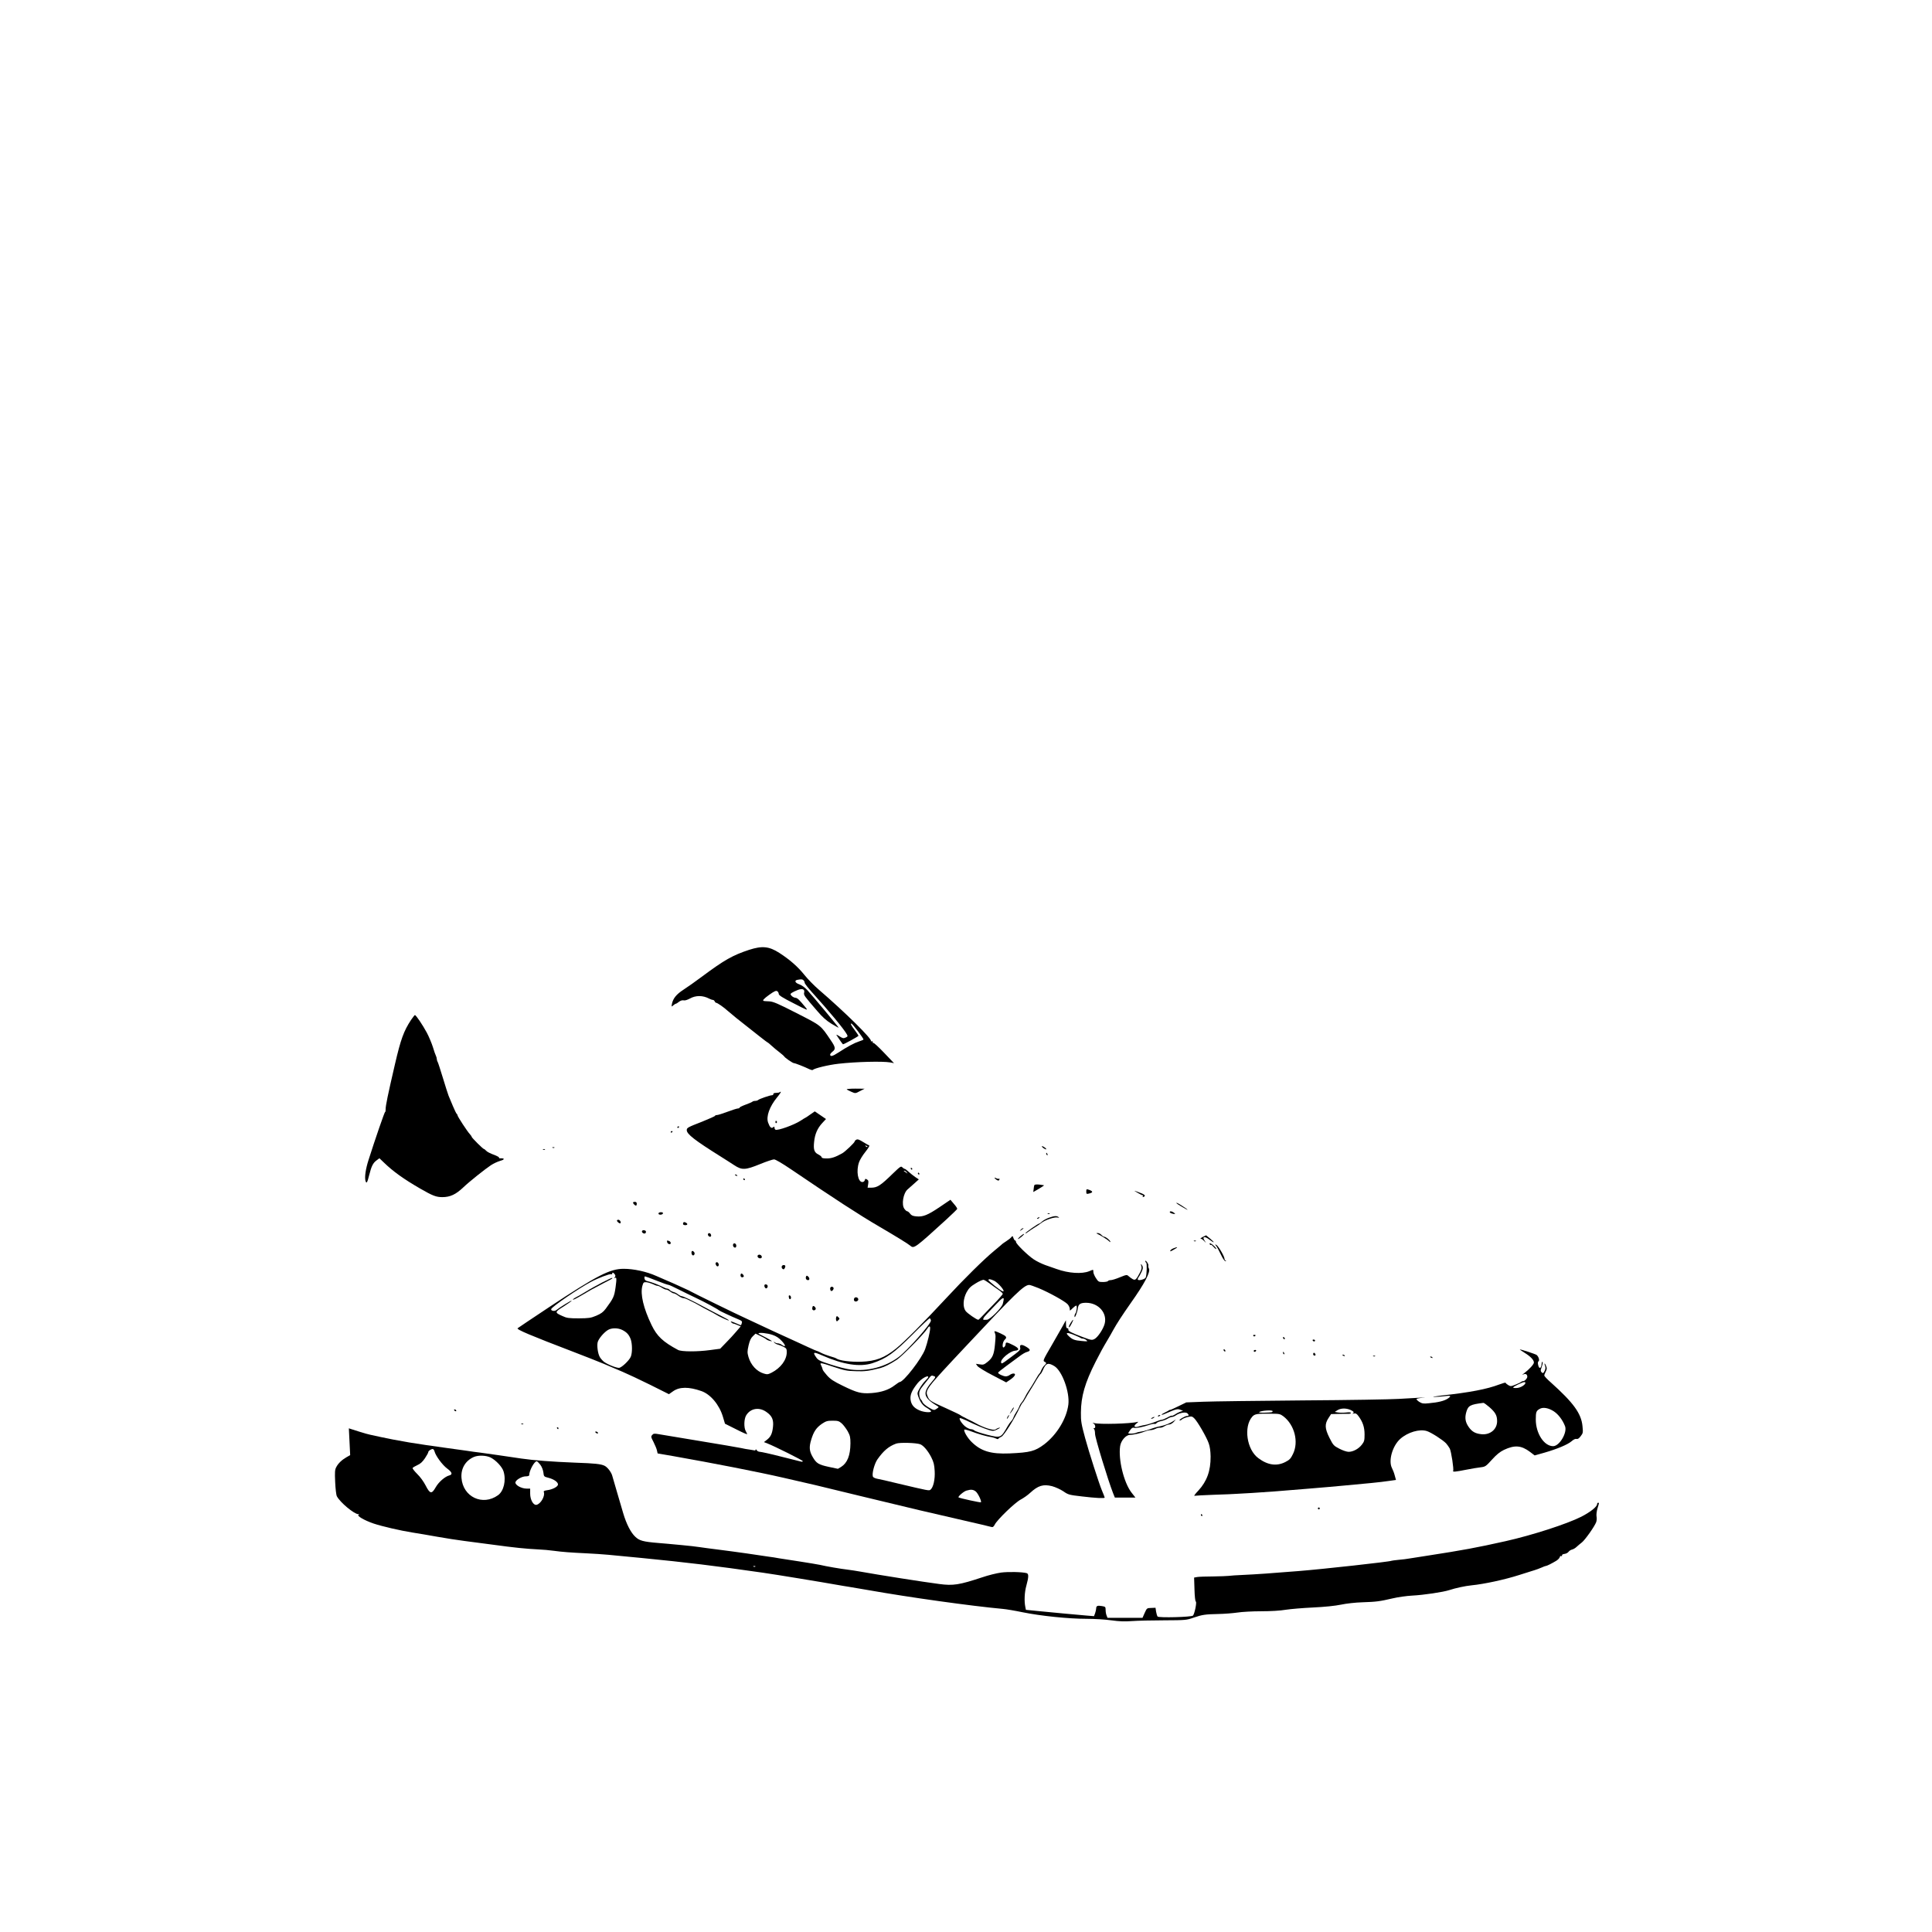 <?xml version="1.0" standalone="no"?>
<!DOCTYPE svg PUBLIC "-//W3C//DTD SVG 20010904//EN"
 "http://www.w3.org/TR/2001/REC-SVG-20010904/DTD/svg10.dtd">
<svg version="1.0" xmlns="http://www.w3.org/2000/svg"
 width="2048pt" height="2048pt" viewBox="0 0 2048 2048"
 preserveAspectRatio="xMidYMid meet">

<g transform="translate(0,2048) scale(0.1,-0.1)"
fill="#000000" stroke="none">
<path d="M7940 10411 c-173 -57 -263 -108 -494 -280 -72 -54 -163 -118 -202
-143 -74 -48 -109 -91 -121 -149 -6 -33 -6 -34 14 -16 11 9 23 17 27 17 4 0
20 9 34 21 16 12 34 18 48 15 13 -4 39 4 67 19 62 35 137 35 205 -1 15 -8 33
-14 40 -14 7 0 15 -7 18 -15 4 -8 10 -15 16 -15 12 0 83 -49 124 -87 18 -15
58 -49 90 -75 212 -168 326 -258 330 -258 3 0 22 -15 42 -34 20 -19 58 -50 84
-70 25 -20 48 -39 50 -43 5 -14 91 -73 105 -73 13 0 110 -38 165 -65 15 -7 29
-10 33 -7 18 18 167 54 275 66 185 21 465 28 546 14 l41 -8 -105 110 c-57 60
-108 107 -113 104 -5 -3 -8 0 -7 8 2 7 -4 12 -12 10 -8 -2 -12 0 -8 3 17 18
-276 307 -553 545 -48 41 -117 112 -153 157 -69 86 -156 162 -265 232 -109 70
-182 77 -321 32z m578 -323 c7 -7 12 -18 12 -26 0 -8 35 -53 78 -101 177 -195
342 -394 370 -447 10 -18 8 -23 -15 -33 -22 -10 -31 -8 -65 14 -22 15 -36 20
-31 13 22 -36 66 -98 69 -98 12 0 164 84 164 90 0 4 -18 32 -40 61 -37 49 -47
69 -35 69 11 0 135 -164 128 -170 -4 -4 -26 -13 -48 -20 -47 -15 -124 -56
-217 -117 -63 -41 -88 -47 -88 -21 0 5 11 19 25 30 35 27 32 47 -18 120 -109
162 -99 154 -362 288 -199 102 -249 123 -290 125 -28 1 -53 3 -57 4 -21 3 -2
24 58 67 52 37 70 45 83 37 9 -6 16 -19 16 -29 0 -14 38 -39 157 -99 153 -79
156 -80 128 -45 -67 82 -86 101 -108 103 -13 1 -30 10 -40 20 -16 18 -16 20 2
33 11 7 39 21 63 30 50 19 77 7 67 -30 -6 -24 3 -36 139 -193 56 -66 97 -102
152 -136 41 -25 75 -43 75 -41 0 6 -274 335 -331 397 -26 29 -60 53 -84 62
-46 15 -58 41 -23 48 42 8 54 7 66 -5z"/>
<path d="M4357 9668 c-77 -117 -109 -205 -170 -468 -76 -327 -100 -444 -99
-478 0 -18 -2 -31 -5 -28 -5 5 -106 -289 -177 -512 -30 -94 -42 -178 -32 -218
10 -37 20 -21 40 61 23 92 40 127 77 154 l31 23 47 -45 c98 -95 211 -176 386
-277 132 -76 169 -90 234 -90 83 0 143 28 224 105 58 56 231 194 292 234 28
18 69 37 93 44 43 11 56 26 25 28 -10 1 -21 1 -25 0 -5 0 -8 3 -8 8 0 5 -15
14 -32 21 -66 25 -96 40 -108 55 -7 8 -16 15 -20 15 -10 0 -130 120 -130 129
0 4 -8 16 -18 27 -28 29 -132 189 -132 201 0 6 -4 13 -8 15 -4 2 -23 39 -41
83 -18 44 -39 94 -46 110 -7 17 -33 100 -59 185 -26 85 -51 163 -56 172 -6 10
-10 25 -10 33 0 8 -4 23 -9 33 -5 9 -20 51 -32 92 -13 41 -42 111 -65 154 -43
80 -114 186 -126 186 -3 0 -22 -24 -41 -52z"/>
<path d="M8976 8932 c5 -5 28 -16 50 -26 41 -18 42 -18 90 8 l49 25 -99 1
c-55 0 -96 -4 -90 -8z"/>
<path d="M8266 8903 c-4 -5 -22 -8 -39 -8 -20 0 -31 -5 -29 -13 1 -6 -6 -12
-15 -12 -21 0 -135 -39 -147 -51 -6 -5 -19 -9 -31 -9 -12 0 -25 -4 -30 -9 -6
-5 -38 -19 -72 -31 -35 -13 -63 -27 -63 -31 0 -5 -8 -9 -17 -9 -10 0 -60 -16
-111 -35 -51 -19 -101 -35 -112 -35 -11 0 -20 -4 -20 -8 0 -4 -62 -32 -137
-62 -154 -60 -163 -65 -163 -90 0 -42 84 -107 360 -280 47 -29 111 -71 144
-92 81 -53 116 -52 273 12 68 28 135 50 148 50 16 0 87 -42 183 -107 445 -302
719 -481 937 -608 178 -104 306 -183 326 -201 37 -33 52 -21 383 281 60 55
111 105 113 110 1 6 -14 30 -35 53 l-37 44 -115 -78 c-128 -86 -176 -105 -247
-98 -36 3 -52 10 -66 29 -10 14 -24 25 -30 25 -7 0 -20 12 -30 26 -33 44 -12
166 34 206 11 9 42 37 69 61 l50 45 -38 25 c-20 14 -52 39 -70 56 -18 17 -37
31 -42 31 -5 0 -16 7 -25 16 -14 15 -22 9 -98 -64 -133 -130 -167 -152 -234
-152 l-36 0 6 38 c5 30 3 40 -12 49 -16 10 -20 9 -24 -8 -3 -11 -14 -19 -26
-19 -47 0 -67 118 -35 209 8 25 38 74 67 110 28 35 47 66 42 68 -6 2 -35 19
-65 37 -41 26 -58 32 -72 25 -10 -5 -18 -14 -18 -19 0 -12 -101 -108 -131
-125 -73 -41 -115 -55 -165 -55 -36 0 -54 4 -54 13 0 6 -15 19 -33 28 -45 22
-56 51 -47 134 8 83 35 145 87 201 l39 42 -60 41 -59 40 -49 -34 c-26 -19 -50
-35 -53 -35 -2 0 -23 -13 -47 -29 -70 -46 -246 -109 -268 -96 -6 3 -10 13 -10
22 0 12 -3 13 -15 3 -18 -15 -35 0 -53 51 -22 64 15 168 95 266 25 30 43 57
40 59 -2 2 -7 1 -11 -3z m929 -581 c-3 -3 -11 0 -18 7 -9 10 -8 11 6 5 10 -3
15 -9 12 -12z m416 -269 c13 -17 13 -17 -6 -3 -11 8 -22 16 -24 17 -2 2 0 3 6
3 6 0 17 -8 24 -17z"/>
<path d="M8220 8584 c0 -8 5 -12 10 -9 6 4 8 11 5 16 -9 14 -15 11 -15 -7z"/>
<path d="M7180 8529 c0 -5 5 -7 10 -4 6 3 10 8 10 11 0 2 -4 4 -10 4 -5 0 -10
-5 -10 -11z"/>
<path d="M7110 8479 c0 -5 5 -7 10 -4 6 3 10 8 10 11 0 2 -4 4 -10 4 -5 0 -10
-5 -10 -11z"/>
<path d="M11060 8310 c14 -10 27 -16 30 -13 6 6 -30 33 -44 33 -6 0 0 -9 14
-20z"/>
<path d="M5858 8313 c7 -3 16 -2 19 1 4 3 -2 6 -13 5 -11 0 -14 -3 -6 -6z"/>
<path d="M5758 8293 c7 -3 16 -2 19 1 4 3 -2 6 -13 5 -11 0 -14 -3 -6 -6z"/>
<path d="M11090 8251 c0 -6 4 -13 10 -16 6 -3 7 1 4 9 -7 18 -14 21 -14 7z"/>
<path d="M9655 8090 c3 -5 8 -10 11 -10 2 0 4 5 4 10 0 6 -5 10 -11 10 -5 0
-7 -4 -4 -10z"/>
<path d="M9730 8040 c0 -5 5 -10 11 -10 5 0 7 5 4 10 -3 6 -8 10 -11 10 -2 0
-4 -4 -4 -10z"/>
<path d="M7790 8026 c0 -2 7 -7 16 -10 8 -3 12 -2 9 4 -6 10 -25 14 -25 6z"/>
<path d="M10544 7991 c4 -6 15 -15 26 -21 13 -7 19 -6 24 6 3 8 2 12 -4 9 -5
-3 -19 -1 -31 6 -15 7 -19 8 -15 0z"/>
<path d="M7880 7980 c0 -5 5 -10 11 -10 5 0 7 5 4 10 -3 6 -8 10 -11 10 -2 0
-4 -4 -4 -10z"/>
<path d="M10964 7916 c-2 -6 -6 -25 -7 -42 l-4 -30 59 34 c32 19 57 36 56 37
-2 1 -25 5 -51 8 -31 3 -50 1 -53 -7z"/>
<path d="M11515 7849 c0 -25 3 -27 25 -22 49 11 50 24 3 41 -26 9 -28 7 -28
-19z"/>
<path d="M12059 7836 c23 -14 47 -26 53 -26 5 0 6 -5 2 -11 -4 -7 -1 -10 6 -7
29 9 18 25 -32 43 -76 29 -77 29 -29 1z"/>
<path d="M6710 7732 c0 -4 5 -13 12 -20 18 -18 28 -15 28 8 0 13 -7 20 -20 20
-11 0 -20 -4 -20 -8z"/>
<path d="M12470 7726 c0 -2 27 -20 60 -39 75 -45 79 -40 5 8 -53 34 -65 39
-65 31z"/>
<path d="M12400 7631 c0 -5 10 -11 23 -15 36 -9 42 -7 21 9 -21 16 -44 19 -44
6z"/>
<path d="M6980 7616 c0 -17 42 -16 48 2 2 7 -6 12 -22 12 -15 0 -26 -6 -26
-14z"/>
<path d="M11108 7613 c7 -3 16 -2 19 1 4 3 -2 6 -13 5 -11 0 -14 -3 -6 -6z"/>
<path d="M11118 7571 c-27 -10 -58 -27 -71 -39 -13 -12 -26 -22 -30 -22 -12 0
-147 -94 -147 -103 0 -5 13 2 29 15 16 12 48 34 72 48 23 14 54 35 69 47 36
30 137 64 169 57 20 -4 23 -3 11 5 -20 15 -46 12 -102 -8z"/>
<path d="M11000 7570 c-9 -6 -10 -10 -3 -10 6 0 15 5 18 10 8 12 4 12 -15 0z"/>
<path d="M6540 7541 c0 -12 29 -35 36 -28 11 10 -5 37 -21 37 -8 0 -15 -4 -15
-9z"/>
<path d="M7246 7523 c-3 -3 -6 -11 -6 -18 0 -13 37 -17 45 -5 7 11 -30 32 -39
23z"/>
<path d="M10819 7443 c-13 -17 -13 -17 6 -3 11 8 22 16 24 17 2 2 0 3 -6 3 -6
0 -17 -8 -24 -17z"/>
<path d="M6806 7431 c-9 -15 23 -36 36 -23 5 5 7 15 4 21 -9 13 -33 14 -40 2z"/>
<path d="M7508 7404 c-11 -10 3 -34 19 -34 8 0 13 7 11 17 -3 18 -20 27 -30
17z"/>
<path d="M11630 7402 c38 -17 116 -67 128 -80 6 -9 12 -11 12 -5 0 14 -48 53
-65 53 -6 0 -20 9 -30 20 -10 11 -28 20 -39 19 -16 0 -17 -2 -6 -7z"/>
<path d="M10816 7375 c-16 -14 -27 -27 -25 -29 2 -2 20 9 39 25 19 16 30 29
25 29 -6 0 -23 -11 -39 -25z"/>
<path d="M12750 7368 c-19 -10 -30 -18 -23 -18 7 0 22 -10 34 -22 l23 -23 -17
27 c-26 41 5 46 54 7 22 -17 42 -29 44 -27 3 2 -15 20 -38 39 l-42 34 -35 -17z"/>
<path d="M10720 7365 c-8 -10 -32 -29 -53 -42 -21 -13 -46 -31 -55 -41 -10 -9
-43 -37 -73 -61 -106 -87 -322 -300 -504 -497 -244 -263 -446 -466 -535 -538
-126 -101 -216 -135 -370 -141 -110 -4 -235 12 -265 35 -5 4 -36 15 -69 24
-32 10 -75 26 -95 37 -19 10 -39 19 -43 19 -4 0 -44 18 -90 39 -46 21 -103 48
-128 59 -54 24 -190 86 -245 112 -200 94 -265 124 -304 142 -58 25 -551 266
-571 279 -8 5 -28 15 -45 22 -16 8 -55 25 -85 39 -30 14 -84 38 -120 53 -36
15 -87 38 -115 50 -103 46 -238 75 -344 75 -145 0 -280 -69 -791 -407 -179
-119 -329 -219 -333 -223 -14 -13 133 -75 593 -251 118 -45 262 -102 320 -126
58 -25 148 -63 200 -85 52 -22 184 -84 293 -138 l198 -99 44 31 c68 48 166 49
300 2 97 -34 190 -145 228 -272 l22 -74 118 -59 c64 -33 117 -56 117 -52 -1 5
-7 19 -15 33 -21 37 -19 128 5 167 45 74 136 90 212 37 62 -42 80 -84 72 -159
-8 -72 -23 -105 -65 -138 l-31 -24 34 -13 c81 -32 378 -180 378 -189 0 -5 -8
-7 -17 -5 -10 2 -107 27 -216 54 -109 28 -209 50 -222 50 -13 0 -29 8 -34 18
-6 9 -11 12 -11 5 0 -7 -6 -10 -12 -8 -7 2 -31 6 -53 9 -22 2 -62 10 -89 16
-28 6 -226 40 -440 75 -215 35 -412 68 -439 73 -40 7 -50 6 -63 -9 -15 -17
-14 -22 14 -76 16 -32 33 -72 36 -89 l7 -31 157 -27 c431 -76 908 -169 1177
-231 292 -66 338 -77 805 -191 612 -148 714 -172 1095 -259 154 -35 290 -67
302 -71 17 -5 25 0 38 25 27 53 215 234 275 265 30 16 76 48 101 72 84 77 138
93 231 70 36 -10 87 -33 119 -54 53 -37 61 -39 200 -55 140 -17 239 -22 239
-12 0 4 -13 38 -31 80 -28 67 -137 406 -176 550 -41 151 -46 181 -45 270 1
172 42 315 156 540 55 107 73 141 129 235 15 25 41 70 57 100 40 72 94 155
185 285 149 210 213 332 194 368 -6 10 -8 24 -6 31 3 7 -4 23 -14 37 -10 13
-19 19 -19 12 0 -6 4 -15 10 -18 10 -6 7 -128 -5 -157 -7 -18 -70 -36 -83 -24
-3 4 -1 15 6 24 7 9 22 36 33 59 15 33 17 47 9 63 -14 27 -21 25 -11 -2 6 -17
2 -35 -15 -68 -39 -75 -49 -84 -76 -70 -13 7 -32 21 -43 31 -20 18 -22 18 -94
-11 -40 -17 -84 -30 -96 -30 -13 0 -27 -4 -30 -10 -3 -5 -27 -10 -53 -10 -45
0 -49 2 -75 42 -15 23 -27 52 -27 65 0 27 2 27 -43 8 -77 -32 -220 -23 -347
23 -30 11 -84 30 -120 42 -36 13 -90 39 -120 59 -64 42 -190 165 -190 186 0 8
-4 15 -9 15 -5 0 -13 12 -18 26 -8 24 -10 25 -23 9z m-4204 -392 c9 -14 10
-21 1 -32 -9 -11 -9 -13 0 -8 20 12 21 -5 8 -101 -14 -97 -22 -114 -104 -225
-27 -36 -49 -52 -100 -74 -60 -25 -78 -27 -186 -28 -105 0 -127 3 -172 24 -85
38 -85 42 12 102 47 30 85 57 85 61 0 8 -131 -73 -162 -99 -19 -17 -61 -8 -55
10 8 26 289 218 422 289 75 40 196 86 213 81 6 -3 12 0 12 6 0 16 11 13 26 -6z
m443 -68 c62 -25 119 -45 127 -45 7 0 55 -22 106 -48 51 -26 131 -65 178 -87
88 -41 241 -123 250 -134 5 -6 133 -66 208 -97 35 -14 41 -21 36 -38 -4 -12
-7 -22 -9 -24 -1 -1 -28 9 -60 24 -41 17 -55 21 -46 10 8 -9 18 -16 23 -16 5
0 25 -7 44 -15 l36 -15 -49 -57 c-26 -31 -75 -84 -109 -118 l-60 -62 -105 -14
c-138 -19 -305 -18 -341 1 -161 86 -224 146 -281 264 -86 178 -121 327 -98
414 11 39 14 42 44 40 17 -2 47 -11 67 -20 19 -10 41 -18 50 -18 8 0 29 -9 45
-20 17 -11 37 -20 46 -20 9 0 28 -9 42 -20 14 -11 31 -20 39 -20 8 0 29 -11
48 -25 19 -14 42 -25 51 -25 10 0 30 -6 46 -14 15 -8 39 -19 53 -26 14 -6 48
-24 75 -40 28 -16 73 -41 100 -54 28 -14 57 -30 65 -35 40 -26 141 -73 146
-68 3 3 -32 23 -78 46 -46 23 -128 67 -183 96 -125 68 -224 115 -240 115 -7 0
-23 9 -37 19 -13 11 -36 23 -51 26 -14 4 -31 13 -38 21 -6 8 -18 14 -26 14 -7
0 -31 9 -52 20 -46 23 -114 49 -156 59 -21 4 -31 14 -33 29 -2 12 1 22 5 22 5
0 60 -20 122 -45z m3531 -30 c25 -19 66 -49 93 -67 26 -18 47 -37 47 -43 0 -6
-45 -58 -101 -115 -144 -150 -153 -160 -159 -160 -17 0 -117 69 -134 93 -32
43 -27 128 10 198 24 43 42 62 97 95 37 23 76 40 85 37 9 -2 37 -20 62 -38z
m43 31 c49 -20 139 -131 93 -113 -27 10 -154 112 -149 120 6 10 19 9 56 -7z
m477 -81 c111 -46 279 -139 308 -171 12 -14 22 -36 22 -49 0 -23 0 -23 29 6
16 16 34 29 40 29 11 0 3 -70 -10 -84 -5 -6 -9 -19 -9 -30 1 -30 29 38 35 83
6 47 27 61 89 61 131 -1 225 -109 196 -222 -15 -57 -73 -144 -108 -162 -27
-14 -35 -13 -123 20 -121 45 -161 66 -154 81 2 7 -2 13 -10 13 -11 0 -15 12
-15 43 l-1 42 -32 -58 c-18 -32 -73 -129 -123 -215 -84 -143 -90 -158 -73
-166 24 -11 24 -19 0 -40 -11 -10 -25 -32 -32 -49 -7 -18 -16 -34 -21 -37 -4
-3 -18 -24 -30 -46 -39 -67 -62 -105 -85 -138 -12 -17 -29 -47 -38 -66 -9 -19
-24 -44 -34 -55 -10 -11 -22 -31 -26 -44 -4 -12 -18 -39 -31 -58 -13 -19 -26
-44 -30 -56 -3 -12 -15 -32 -26 -43 -11 -12 -27 -35 -36 -51 -73 -128 -73
-128 -218 -92 -65 17 -126 37 -135 45 -8 8 -25 14 -36 14 -11 0 -35 10 -53 23
-35 23 -77 83 -66 94 3 3 34 -8 68 -24 93 -46 197 -89 245 -103 36 -11 47 -10
77 4 20 9 36 19 36 21 0 6 -32 -6 -47 -17 -20 -16 -127 18 -208 64 -11 7 -51
27 -90 46 -38 19 -72 37 -75 41 -3 4 -68 35 -145 70 -172 77 -183 84 -200 125
-30 72 -33 70 409 541 516 551 611 644 666 644 8 1 53 -15 100 -34z m-370
-117 c0 -7 -5 -29 -10 -49 -12 -44 -137 -169 -169 -169 -12 0 -24 0 -28 -1
-21 -2 -10 23 24 58 21 22 66 69 101 106 62 66 82 79 82 55z m-772 -226 c5
-31 -248 -317 -343 -388 -139 -104 -328 -154 -506 -132 -44 5 -140 29 -212 53
-115 37 -135 47 -154 75 -42 60 -31 63 67 20 220 -96 394 -123 526 -81 151 50
230 106 434 311 91 92 170 166 175 165 6 -1 11 -11 13 -23z m-8 -81 c0 -36
-29 -156 -53 -222 -36 -100 -229 -349 -270 -349 -4 0 -27 -15 -52 -34 -63 -49
-142 -75 -245 -83 -112 -8 -154 3 -306 77 -98 48 -131 69 -168 111 -25 28 -46
56 -46 63 0 6 -7 23 -14 39 -20 36 -14 36 136 -14 107 -36 137 -42 228 -44 98
-4 139 2 262 33 45 12 104 42 176 89 54 36 291 277 320 326 19 32 32 35 32 8z
m-3262 -20 c47 -24 70 -50 88 -98 17 -49 18 -145 0 -186 -17 -40 -99 -117
-125 -117 -33 0 -129 40 -162 67 -16 14 -36 37 -43 52 -19 36 -29 112 -21 151
8 36 64 104 110 132 39 23 106 23 153 -1z m1590 -51 c41 -14 69 -32 101 -67
43 -47 42 -69 -1 -39 -12 9 -32 16 -43 16 -12 0 -27 6 -35 13 -12 10 -12 9 -2
-5 7 -9 25 -19 40 -22 15 -4 42 -14 60 -24 28 -14 32 -21 32 -57 -1 -81 -64
-166 -161 -216 -38 -19 -47 -20 -83 -9 -74 22 -137 90 -162 176 -13 46 -13 59
1 121 12 52 24 78 45 98 l29 28 48 -23 c26 -12 55 -28 63 -35 8 -8 29 -17 45
-20 26 -6 23 -3 -15 19 -25 14 -60 33 -77 41 -18 8 -33 17 -33 20 0 13 97 3
148 -15z m3205 -4 c31 -13 60 -26 64 -30 3 -3 14 -6 23 -6 9 0 25 -7 36 -16
18 -14 14 -15 -50 -9 -73 6 -97 15 -133 48 -47 43 -24 48 60 13z m-217 -327
c83 -50 165 -276 149 -408 -19 -150 -122 -319 -255 -421 -99 -74 -148 -87
-370 -97 -197 -8 -302 24 -402 123 -44 43 -87 118 -75 130 3 3 38 -6 77 -21
69 -26 158 -52 213 -60 15 -3 36 -9 47 -15 13 -7 21 -7 25 1 4 5 17 14 30 19
26 10 140 191 195 310 12 24 25 47 29 50 5 3 18 23 30 45 12 22 36 63 54 91
18 28 47 77 65 108 19 31 38 59 43 62 5 3 15 20 23 38 32 77 55 85 122 45z
m-1272 -108 c16 -6 14 -12 -23 -55 -77 -89 -88 -134 -46 -184 14 -17 46 -42
70 -57 25 -14 45 -28 45 -30 0 -3 -11 -12 -25 -21 -23 -15 -27 -14 -80 16 -31
18 -60 43 -65 55 -5 13 -13 26 -18 29 -5 3 -13 22 -16 41 -7 38 2 62 43 111
14 17 39 48 54 68 29 38 31 39 61 27z m-64 -9 c0 -5 -14 -21 -31 -38 -17 -16
-43 -52 -59 -79 -27 -47 -28 -54 -17 -85 24 -68 47 -98 92 -124 25 -15 45 -31
45 -36 0 -17 -76 -11 -122 9 -61 26 -89 61 -96 116 -5 52 14 96 76 174 39 47
112 89 112 63z m-917 -491 c18 -16 46 -54 63 -83 25 -46 29 -63 29 -128 -1
-129 -33 -208 -99 -250 l-34 -20 -99 21 c-106 23 -129 37 -168 104 -36 62 -40
104 -16 183 26 87 55 129 115 170 42 28 57 32 112 32 56 0 67 -3 97 -29z m832
-221 c34 -13 81 -68 116 -136 27 -54 33 -79 37 -148 5 -88 -14 -172 -44 -197
-16 -13 -15 -13 -349 66 -99 24 -197 47 -218 50 -21 4 -41 14 -44 22 -12 31
16 137 48 183 64 91 119 138 198 167 37 14 214 9 256 -7z m588 -500 c24 -19
65 -105 55 -115 -4 -5 -228 44 -237 52 -10 8 55 64 84 72 48 14 71 12 98 -9z"/>
<path d="M6385 6886 c-55 -29 -134 -72 -175 -98 -41 -25 -90 -53 -108 -62 -19
-10 -31 -20 -28 -23 3 -3 38 14 78 38 92 55 131 77 243 135 97 50 101 52 94
58 -2 2 -49 -20 -104 -48z"/>
<path d="M11350 6458 c-11 -18 -20 -36 -20 -40 0 -17 11 -6 30 32 25 48 18 53
-10 8z"/>
<path d="M10545 6353 c10 -26 11 -29 2 -126 -10 -105 -25 -141 -79 -184 -36
-29 -45 -32 -81 -26 l-42 6 16 -23 c8 -12 80 -57 160 -98 l145 -76 47 32 c48
34 61 62 29 62 -10 0 -27 -7 -38 -15 -10 -8 -29 -15 -42 -15 -26 0 -82 26 -82
39 0 4 42 38 93 75 50 37 112 82 137 101 25 19 58 39 74 43 44 12 42 27 -5 55
-47 29 -73 26 -65 -7 6 -25 1 -30 -118 -118 -74 -56 -81 -59 -84 -39 -6 35 94
118 148 123 51 5 44 27 -20 59 -65 33 -80 35 -80 10 0 -10 -7 -24 -15 -31 -26
-21 -20 55 6 79 27 25 19 37 -46 67 -64 29 -69 29 -60 7z"/>
<path d="M10734 5548 c-4 -7 -14 -24 -22 -38 -14 -24 -13 -24 3 -5 20 24 37
55 31 55 -3 0 -8 -6 -12 -12z"/>
<path d="M10680 5460 c-6 -11 -8 -20 -6 -20 3 0 10 9 16 20 6 11 8 20 6 20 -3
0 -10 -9 -16 -20z"/>
<path d="M7072 7313 c4 -22 38 -30 38 -10 0 8 -7 18 -16 21 -23 9 -26 8 -22
-11z"/>
<path d="M12658 7323 c7 -3 16 -2 19 1 4 3 -2 6 -13 5 -11 0 -14 -3 -6 -6z"/>
<path d="M7770 7281 c0 -22 26 -36 33 -18 6 18 -3 37 -19 37 -8 0 -14 -9 -14
-19z"/>
<path d="M12825 7289 c4 -6 9 -8 12 -5 3 3 14 -6 25 -19 11 -14 24 -25 29 -25
6 0 -3 14 -19 30 -29 29 -60 42 -47 19z"/>
<path d="M12892 7273 c8 -10 30 -50 49 -90 20 -43 40 -72 49 -72 10 1 11 2 3
6 -7 2 -13 12 -13 20 0 25 -68 140 -87 147 -15 6 -16 5 -1 -11z"/>
<path d="M12438 7247 c-15 -6 -30 -17 -32 -24 -4 -10 0 -10 22 2 62 33 67 45
10 22z"/>
<path d="M7330 7201 c0 -11 5 -23 11 -27 16 -9 30 18 17 33 -15 19 -28 16 -28
-6z"/>
<path d="M8030 7165 c0 -18 24 -30 39 -21 16 10 1 36 -20 36 -10 0 -19 -7 -19
-15z"/>
<path d="M7587 7094 c-3 -4 -2 -16 4 -26 13 -24 35 -9 26 16 -7 17 -19 21 -30
10z"/>
<path d="M8287 7056 c-3 -8 0 -20 8 -26 11 -9 16 -7 24 8 6 11 7 22 4 26 -11
11 -31 6 -36 -8z"/>
<path d="M7850 6960 c0 -19 20 -27 33 -13 8 7 -11 33 -24 33 -5 0 -9 -9 -9
-20z"/>
<path d="M8544 6947 c-7 -20 3 -37 22 -37 18 0 18 24 -1 40 -12 10 -16 9 -21
-3z"/>
<path d="M8105 6860 c-8 -13 6 -41 19 -37 17 6 19 34 2 40 -9 4 -18 2 -21 -3z"/>
<path d="M8800 6821 c0 -11 4 -22 9 -25 12 -8 34 21 26 34 -11 17 -35 11 -35
-9z"/>
<path d="M8362 6729 c1 -13 8 -23 13 -21 15 3 12 35 -3 40 -9 3 -13 -3 -10
-19z"/>
<path d="M9054 6715 c-4 -9 -2 -21 3 -26 14 -14 45 1 41 20 -4 22 -37 26 -44
6z"/>
<path d="M8617 6634 c-4 -4 -7 -16 -7 -26 0 -20 25 -25 36 -7 8 13 -19 43 -29
33z"/>
<path d="M8864 6517 c-3 -9 -3 -24 0 -33 5 -14 8 -14 22 1 16 15 16 18 1 32
-15 15 -17 15 -23 0z"/>
<path d="M13285 6320 c4 -6 11 -8 16 -5 14 9 11 15 -7 15 -8 0 -12 -5 -9 -10z"/>
<path d="M13600 6301 c0 -5 5 -13 10 -16 6 -3 10 -2 10 4 0 5 -4 13 -10 16 -5
3 -10 2 -10 -4z"/>
<path d="M13915 6270 c3 -5 10 -10 16 -10 5 0 9 5 9 10 0 6 -7 10 -16 10 -8 0
-12 -4 -9 -10z"/>
<path d="M12970 6171 c0 -5 5 -13 10 -16 6 -3 10 -2 10 4 0 5 -4 13 -10 16 -5
3 -10 2 -10 -4z"/>
<path d="M16110 6175 c0 -2 23 -17 51 -35 62 -38 99 -76 99 -103 0 -19 -47
-71 -105 -115 -23 -17 -24 -20 -6 -11 24 11 41 0 41 -26 -1 -17 -26 -45 -42
-45 -8 0 -18 -4 -24 -9 -5 -5 -32 -18 -60 -29 -47 -19 -52 -19 -77 -4 -15 9
-27 20 -27 24 0 4 -30 -4 -67 -18 -132 -50 -309 -84 -618 -118 -66 -8 -100
-14 -75 -14 25 0 72 3 105 7 75 10 85 5 43 -24 -37 -25 -101 -41 -201 -50 -58
-6 -72 -4 -103 15 -19 13 -32 26 -27 31 4 4 35 10 68 12 33 2 20 3 -30 1 -49
-2 -153 -8 -230 -13 -77 -5 -534 -13 -1015 -16 -481 -4 -956 -10 -1055 -14
l-180 -7 -80 -39 c-44 -22 -84 -40 -90 -40 -5 0 -12 -2 -15 -6 -3 -3 -22 -13
-43 -23 -47 -22 -43 -33 4 -12 116 50 131 54 161 42 l29 -11 -28 -9 c-15 -5
-41 -18 -56 -29 -16 -10 -31 -17 -34 -14 -2 3 -24 -5 -48 -19 -24 -13 -51 -24
-59 -24 -8 0 -30 -6 -48 -14 -47 -19 -109 -39 -135 -42 -12 -1 -38 -8 -58 -14
-50 -17 -66 0 -28 30 21 17 23 21 8 17 -68 -19 -401 -28 -457 -12 -20 5 -21 4
-5 -5 20 -13 23 -50 5 -50 -10 0 -10 -2 -1 -8 6 -4 11 -28 11 -52 0 -41 137
-490 191 -628 l19 -47 109 0 109 0 -43 55 c-80 105 -140 350 -119 491 9 59 62
119 105 119 38 0 115 18 159 36 18 8 44 14 58 14 14 0 37 6 53 14 15 8 36 13
47 12 10 -2 32 5 49 16 16 10 39 18 51 18 11 0 31 12 45 26 l24 27 -30 -19
c-36 -24 -88 -43 -140 -54 -38 -7 -53 -12 -135 -40 -19 -7 -50 -14 -67 -16
-18 -2 -41 -8 -52 -13 -17 -9 -81 -11 -81 -3 0 2 9 17 21 33 15 22 26 28 40
24 21 -7 96 8 166 32 24 8 47 12 52 9 5 -3 14 1 21 9 7 8 28 17 49 21 20 4 50
15 67 25 17 11 39 19 49 19 9 0 29 8 43 19 36 24 99 36 118 20 19 -16 18 -29
-3 -29 -22 0 -87 -39 -79 -47 3 -3 14 1 24 10 9 9 37 20 62 26 40 9 47 8 68
-12 34 -31 133 -202 155 -267 13 -36 19 -84 20 -140 1 -151 -39 -262 -130
-361 -31 -32 -49 -57 -42 -55 8 2 102 7 209 11 107 3 215 8 240 10 25 2 97 6
160 9 63 4 169 11 235 16 66 6 233 19 370 30 138 11 318 27 400 35 83 8 202
19 265 25 63 6 147 16 186 22 l72 10 -13 47 c-6 25 -20 61 -30 80 -39 77 5
233 88 308 80 71 205 108 283 83 46 -15 169 -94 203 -130 12 -14 30 -38 39
-55 16 -31 45 -222 36 -237 -8 -13 26 -10 136 12 56 11 125 23 155 26 50 6 56
10 121 82 49 54 84 82 127 103 113 53 183 48 275 -21 l50 -38 103 29 c138 40
247 86 288 121 21 19 41 28 52 25 14 -4 27 5 45 29 25 32 26 39 19 107 -13
134 -95 247 -337 464 -38 33 -68 66 -68 72 0 7 7 26 16 43 13 25 13 35 3 59
-14 35 -24 33 -10 -2 6 -17 4 -33 -6 -52 -12 -24 -17 -26 -29 -16 -9 7 -13 20
-11 28 3 9 10 31 15 48 6 18 7 35 3 37 -4 3 -8 -7 -9 -21 -4 -51 -27 -59 -37
-12 -5 20 -3 34 4 39 14 8 1 50 -20 67 -13 10 -179 64 -179 58z m60 -353 c0
-21 -49 -52 -88 -55 -23 -2 -42 0 -42 5 0 9 96 56 118 57 6 1 12 -3 12 -7z
m-382 -258 c64 -56 82 -89 82 -149 0 -88 -76 -149 -169 -138 -62 7 -96 26
-130 73 -38 53 -46 99 -27 164 20 66 41 78 181 95 6 0 34 -20 63 -45z m682
-44 c48 -31 94 -91 120 -158 26 -68 -59 -212 -126 -212 -96 0 -184 135 -184
283 0 78 5 92 41 112 35 21 93 11 149 -25z m-2156 15 c37 -16 45 -29 24 -39
-7 -3 -1 -3 13 0 21 4 30 -1 50 -28 45 -61 64 -117 64 -193 0 -63 -3 -76 -28
-108 -34 -45 -93 -77 -141 -77 -19 0 -62 14 -98 33 -60 31 -65 36 -106 117
-49 99 -51 145 -8 210 l26 40 78 2 c42 1 89 2 105 1 15 -1 27 4 27 9 0 7 -18
9 -49 5 -28 -3 -66 -3 -86 0 l-36 6 28 18 c35 22 89 24 137 4z m-824 -14 c0
-13 -4 -13 -88 -16 -34 -1 -59 2 -55 6 18 16 143 25 143 10z m115 -55 c118
-91 164 -271 101 -399 -23 -48 -36 -62 -79 -84 -92 -48 -188 -35 -288 40 -123
90 -158 332 -65 439 27 30 49 34 203 32 84 0 95 -3 128 -28z"/>
<path d="M13290 6160 c0 -5 4 -10 9 -10 6 0 13 5 16 10 3 6 -1 10 -9 10 -9 0
-16 -4 -16 -10z"/>
<path d="M13600 6141 c0 -6 4 -13 10 -16 6 -3 7 1 4 9 -7 18 -14 21 -14 7z"/>
<path d="M13920 6125 c0 -8 7 -15 15 -15 9 0 12 6 9 15 -4 8 -10 15 -15 15 -5
0 -9 -7 -9 -15z"/>
<path d="M14230 6116 c0 -2 7 -7 16 -10 8 -3 12 -2 9 4 -6 10 -25 14 -25 6z"/>
<path d="M14558 6103 c7 -3 16 -2 19 1 4 3 -2 6 -13 5 -11 0 -14 -3 -6 -6z"/>
<path d="M15160 6096 c0 -2 7 -7 16 -10 8 -3 12 -2 9 4 -6 10 -25 14 -25 6z"/>
<path d="M4815 5530 c3 -5 11 -10 16 -10 6 0 7 5 4 10 -3 6 -11 10 -16 10 -6
0 -7 -4 -4 -10z"/>
<path d="M12275 5470 c-3 -6 1 -7 9 -4 18 7 21 14 7 14 -6 0 -13 -4 -16 -10z"/>
<path d="M12210 5450 c-8 -5 -10 -10 -5 -10 6 0 17 5 25 10 8 5 11 10 5 10 -5
0 -17 -5 -25 -10z"/>
<path d="M5528 5383 c7 -3 16 -2 19 1 4 3 -2 6 -13 5 -11 0 -14 -3 -6 -6z"/>
<path d="M5905 5340 c3 -5 8 -10 11 -10 2 0 4 5 4 10 0 6 -5 10 -11 10 -5 0
-7 -4 -4 -10z"/>
<path d="M3705 5197 l7 -142 -39 -22 c-50 -29 -89 -66 -109 -106 -14 -26 -16
-52 -11 -158 3 -70 11 -138 18 -150 34 -65 182 -188 227 -190 10 0 12 -3 4 -6
-25 -10 59 -59 158 -93 90 -30 284 -75 410 -95 58 -9 177 -29 265 -45 88 -16
219 -36 290 -45 72 -9 209 -27 305 -40 218 -30 348 -43 470 -49 52 -2 129 -9
170 -15 88 -12 178 -19 350 -27 69 -3 170 -10 225 -15 55 -5 215 -21 355 -34
478 -47 778 -83 1285 -156 122 -17 639 -102 795 -130 30 -5 84 -15 120 -20 36
-6 126 -21 200 -34 434 -77 1100 -170 1430 -200 36 -3 131 -19 212 -36 193
-39 486 -69 673 -69 85 0 201 -7 265 -16 87 -12 141 -14 220 -8 58 4 211 8
340 8 227 1 238 2 312 28 93 32 124 36 263 39 61 1 151 8 200 15 50 8 164 14
255 14 99 0 203 6 260 16 52 8 183 19 290 24 125 6 231 17 295 30 56 12 155
23 225 25 152 5 186 10 320 41 58 14 152 27 210 30 120 6 328 37 392 58 71 23
169 44 238 51 133 13 354 61 503 109 23 8 81 26 130 41 48 14 99 33 115 41 15
7 32 14 38 14 11 0 61 25 111 55 18 11 34 28 37 38 2 11 10 16 16 12 6 -4 9
-1 8 7 -2 8 9 14 27 16 16 2 35 12 42 22 7 10 24 21 37 24 14 3 36 16 49 29
13 12 38 33 56 47 34 27 133 167 151 214 6 16 8 43 4 61 -3 18 1 55 10 85 19
63 19 60 6 60 -5 0 -10 -6 -10 -14 0 -28 -72 -85 -168 -134 -150 -76 -517
-195 -802 -259 -313 -70 -449 -95 -830 -154 -74 -11 -157 -24 -185 -29 -27 -5
-81 -12 -120 -15 -38 -4 -72 -8 -75 -10 -16 -10 -733 -89 -985 -109 -282 -23
-456 -35 -590 -41 -66 -3 -133 -7 -150 -10 -16 -2 -91 -5 -165 -6 -74 0 -150
-3 -169 -6 l-33 -6 4 -125 c2 -75 8 -127 14 -129 13 -4 -13 -132 -30 -149 -15
-16 -363 -25 -375 -10 -5 6 -12 29 -16 52 l-6 41 -46 -2 c-45 -1 -46 -2 -69
-53 l-23 -52 -186 0 -185 0 -10 26 c-6 14 -10 40 -10 59 0 31 -3 34 -40 40
-45 8 -60 2 -60 -24 0 -10 -5 -33 -11 -51 l-12 -32 -76 6 c-103 9 -379 34
-526 49 l-120 12 -6 30 c-13 61 -9 157 11 227 25 91 26 125 3 132 -47 13 -197
16 -271 6 -45 -6 -135 -28 -199 -50 -245 -81 -309 -91 -458 -71 -157 20 -641
96 -840 132 -33 6 -91 15 -130 20 -76 9 -223 34 -295 51 -25 5 -119 21 -210
35 -91 14 -190 29 -220 34 -30 6 -82 14 -115 18 -33 5 -136 20 -230 34 -93 13
-231 32 -305 41 -74 9 -162 21 -195 26 -33 5 -116 15 -185 21 -69 6 -136 13
-150 14 -14 1 -61 6 -105 9 -157 13 -197 24 -240 65 -48 44 -95 136 -129 251
-14 47 -44 148 -66 225 -23 77 -44 151 -48 165 -9 41 -52 98 -85 113 -38 18
-102 25 -307 32 -250 10 -437 24 -575 44 -170 26 -331 48 -430 62 -44 5 -109
14 -145 20 -36 5 -130 18 -210 29 -154 21 -310 44 -400 59 -140 24 -231 42
-300 57 -41 9 -93 20 -115 25 -22 4 -69 18 -105 29 -36 12 -78 25 -94 30 l-28
9 7 -142z m901 -102 c12 -47 83 -144 134 -182 53 -39 60 -63 23 -73 -45 -11
-113 -70 -144 -125 -43 -76 -61 -72 -107 18 -21 41 -57 91 -89 122 -30 30 -52
58 -49 64 4 6 26 19 50 30 32 14 54 34 80 72 20 30 36 59 36 66 0 13 28 32 47
33 7 0 15 -11 19 -25z m596 -66 c56 -29 122 -99 136 -147 29 -95 2 -209 -59
-252 -163 -117 -372 -18 -387 183 -8 100 42 184 132 223 48 20 130 17 178 -7z
m525 -75 c17 -23 29 -54 33 -82 5 -44 6 -45 53 -57 58 -15 102 -45 102 -71 0
-23 -58 -54 -116 -61 -30 -4 -39 -10 -34 -20 15 -42 -34 -127 -79 -135 -33 -5
-66 55 -66 118 l0 54 -36 0 c-61 0 -131 42 -119 71 10 26 70 59 108 59 23 0
37 5 37 13 0 48 54 147 80 147 5 0 21 -16 37 -36z m2280 -1080 c-3 -3 -12 -4
-19 -1 -8 3 -5 6 6 6 11 1 17 -2 13 -5z"/>
<path d="M6310 5301 c0 -5 7 -11 15 -15 8 -3 15 -1 15 3 0 5 -7 11 -15 15 -8
3 -15 1 -15 -3z"/>
<path d="M13970 4490 c0 -5 5 -10 10 -10 6 0 10 5 10 10 0 6 -4 10 -10 10 -5
0 -10 -4 -10 -10z"/>
<path d="M12730 4420 c0 -5 5 -10 11 -10 5 0 7 5 4 10 -3 6 -8 10 -11 10 -2 0
-4 -4 -4 -10z"/>
</g>
</svg>
